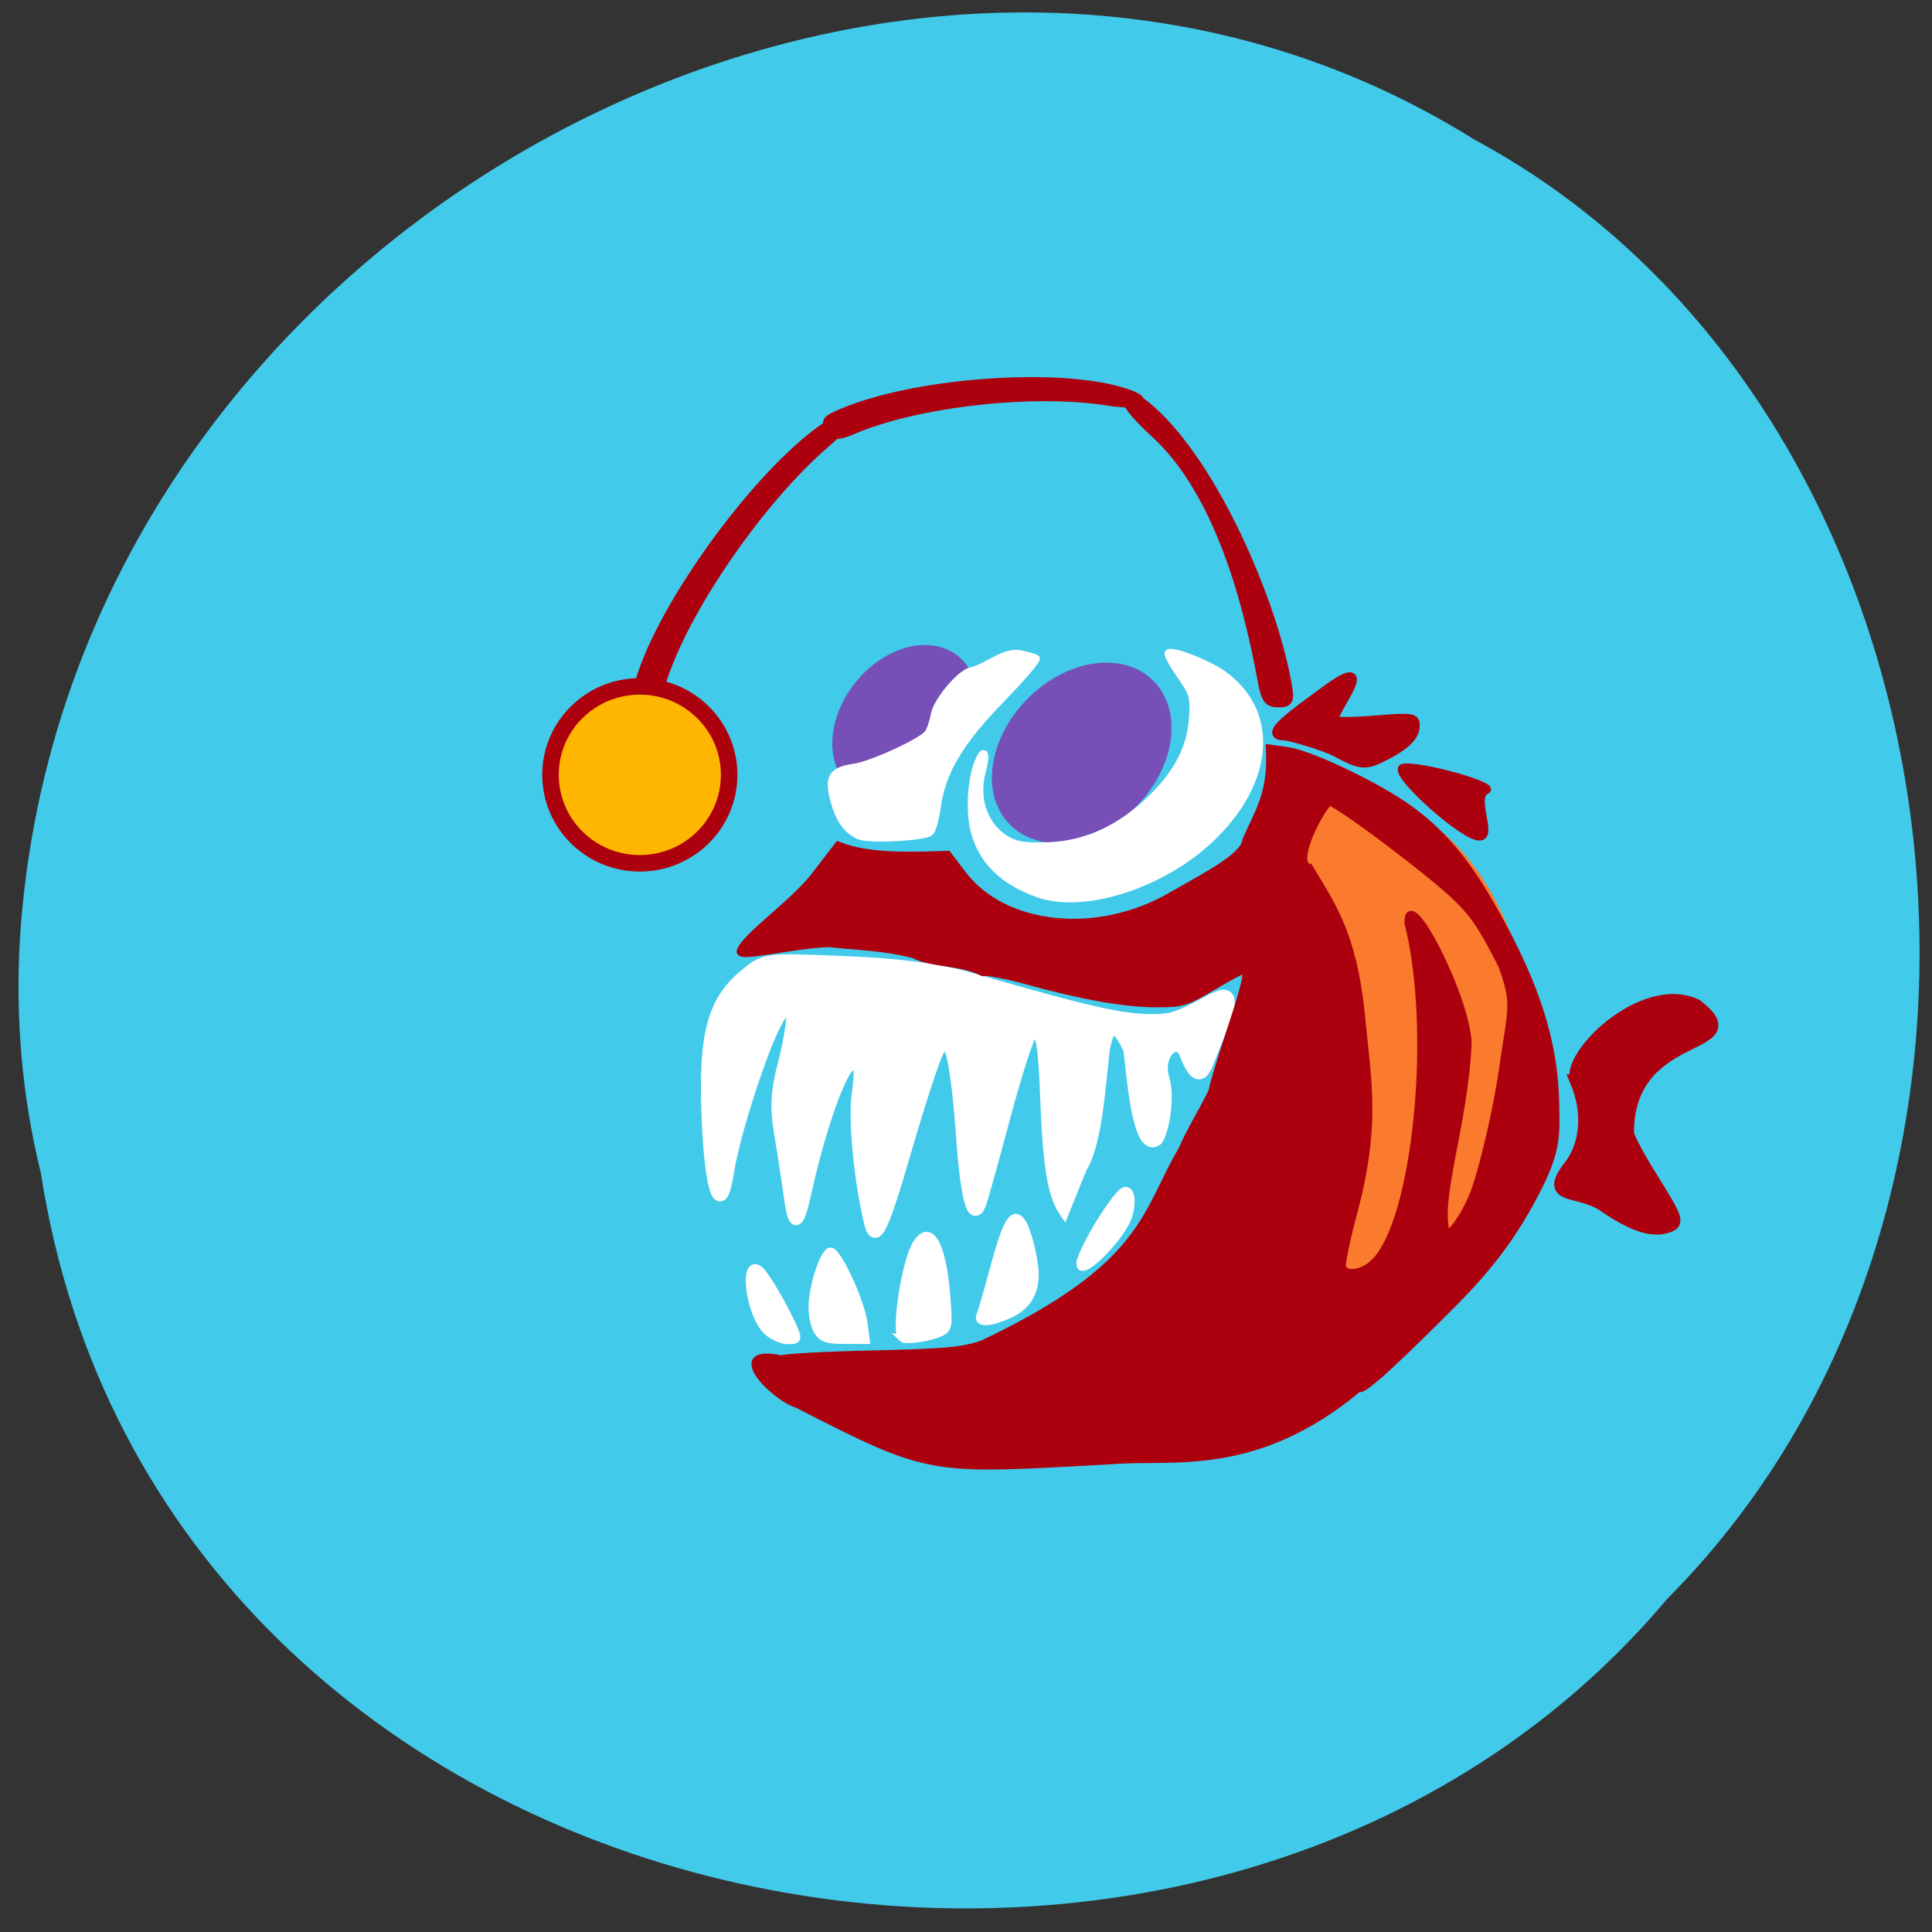 <svg xmlns="http://www.w3.org/2000/svg" viewBox="0 0 256 256"><rect x="0" y="0" width="256" height="256" fill="#333333" stroke="none"/><path d="m 5.386 155.25 c 15.62 102.11 154.35 129.44 215.58 56.55 53.918 -54.14 40.499 -157.79 -25.632 -193.32 -75.97 -47.539 -186.64 11.233 -192.69 105.87 c -0.622 10.368 0.256 20.85 2.727 30.907 z" fill="#42caea" color="#000"/><g transform="matrix(0.862 0 0 0.853 -7.522 51.44)"><g fill="#764fb7" stroke="#764fb7"><ellipse cx="167.09" cy="-75.26" rx="10.828" ry="14.694" transform="matrix(0.742 0.67 -0.678 0.735 0 0)" stroke-width="2"/><ellipse transform="matrix(0.723 0.691 -0.657 0.754 0 0)" ry="12.27" rx="8.995" cy="-64.7" cx="145.69" stroke-width="1.666"/></g><g fill="#ad000e" stroke="#ad000e"><path d="m 202.81 45.4 c -2.13 -11.775 -6.555 -29.3 -16.497 -38.447 -6.362 -5.854 -5.354 -7.738 -0.525 -3.339 9.492 8.649 18.278 29.07 20.644 41.918 0.551 2.992 0.446 3.28 -1.201 3.28 -1.497 0 -1.91 -0.582 -2.422 -3.412 z" stroke-width="1.532"/><path d="m 110.83 44.34 c 3.801 -11.04 14.993 -27.24 24.634 -35.662 4.908 -4.288 4.725 -5.928 -0.261 -2.346 -9.802 7.04 -23.412 25.609 -27.598 37.648 -0.975 2.803 -0.928 3.095 0.528 3.316 1.324 0.201 1.784 -0.303 2.697 -2.956 z" stroke-width="1.43"/><path d="m 139.89 6.451 c 9.826 -4.231 27.545 -6.25 39 -4.445 5.832 0.919 6.853 -0.268 1.46 -1.698 -10.601 -2.811 -31.368 -1.083 -42.11 3.503 -2.501 1.068 -2.674 1.289 -1.972 2.518 0.639 1.118 1.256 1.139 3.618 0.121 z" stroke-width="1.35"/></g></g><g fill="#fff" stroke="#fff"><path d="m 115.27 161.89 c -1.357 -5.877 -2.069 -13.407 -1.599 -16.914 0.448 -3.342 0.322 -3.995 -0.767 -3.995 -1.275 0 -4.172 7.932 -6.142 16.818 -1.076 4.854 -1.529 4.942 -2.141 0.415 -0.291 -2.15 -0.86 -5.835 -1.264 -8.187 -0.542 -3.157 -0.42 -5.476 0.468 -8.85 0.661 -2.515 1.194 -5.495 1.184 -6.623 l -0.018 -2.051 l -1.607 2.02 c -1.745 2.192 -6.086 15.217 -6.955 20.87 -0.949 6.169 -2.278 2.398 -2.662 -7.554 -0.417 -10.795 0.733 -15.1 4.979 -18.641 2.562 -2.135 2.599 -2.14 13.191 -1.7 7.409 0.308 12.471 0.976 16.736 2.208 16.827 4.86 20.876 5.724 25.43 5.427 4.242 -0.276 9.285 -5.764 8.639 -1.66 -0.159 1.01 -2.253 6.075 -2.532 6.796 -0.464 1.198 -1.348 4 -3.106 -0.592 -1.013 -2.646 -4.03 -0.162 -2.941 3.34 0.713 2.301 -0.031 6.788 -0.87 7.975 -2.547 1.96 -3.263 -9.404 -3.642 -11.98 -1.766 -3.668 -2.715 -3.636 -3.426 0.116 -0.573 5.157 -1.02 12.407 -2.999 15.583 l -2.249 5.564 c -3.606 -5.319 -1.179 -25.956 -4.267 -23.537 -0.479 0.474 -2.113 5.53 -3.632 11.234 -1.519 5.705 -2.968 10.907 -3.22 11.561 -0.948 2.456 -1.822 -1.01 -2.41 -9.554 -0.324 -4.707 -0.944 -9.475 -1.378 -10.594 l -0.789 -2.036 l -1.052 2.02 c -0.578 1.11 -2.423 6.743 -4.098 12.516 -3.26 11.235 -4.152 13.07 -4.86 10.01 z" stroke-width="1.623"/><g stroke-width="0.996"><path d="m 129.89 174.23 c 0.203 -0.477 1.028 -3.32 1.833 -6.319 1.627 -6.06 2.524 -7.532 3.66 -6.02 0.729 0.973 1.75 5.03 1.75 6.958 0 2.49 -1.043 4.194 -3.2 5.228 -2.714 1.301 -4.563 1.369 -4.04 0.149 z"/><path d="m 143.13 167.49 c 0 -1.639 4.97 -9.731 5.976 -9.731 0.775 0 0.974 1.395 0.46 3.236 -0.775 2.78 -6.437 8.493 -6.437 6.495 z"/><path d="m 119.49 177.29 c -0.948 -0.943 0.506 -10.292 1.945 -12.504 1.823 -2.802 3.462 0.094 4 7.077 0.295 3.795 0.241 4.16 -0.688 4.653 -1.374 0.728 -4.8 1.232 -5.261 0.774 z"/><path d="m 108.39 176.48 c -0.438 -0.619 -0.769 -2.083 -0.757 -3.345 0.026 -2.62 1.449 -7.05 2.359 -7.333 0.86 -0.272 4.03 6.457 4.436 9.426 l 0.324 2.354 h -2.792 c -2.318 0 -2.924 -0.187 -3.571 -1.101 z"/></g><path d="m 101.66 176.35 c -2.304 -2.15 -3.286 -9.793 -1.035 -8.05 0.792 0.613 3.606 5.473 4.642 8.02 0.457 1.123 0.362 1.257 -0.892 1.257 -0.772 0 -1.994 -0.551 -2.715 -1.223 z" stroke-width="1.076"/><g stroke-width="0.996"><path d="m 137.57 118.42 c -4.674 -1.654 -7.47 -4.421 -8.477 -8.39 -0.644 -2.537 -0.416 -6.601 0.501 -8.959 0.818 -2.102 1.188 -1.24 0.521 1.213 -1.033 3.799 0.453 7.573 3.621 9.196 1.118 0.572 2.568 0.738 5.351 0.612 4.937 -0.224 9.418 -2.313 13.498 -6.294 3.521 -3.435 5.209 -6.747 5.465 -10.729 0.178 -2.761 0.061 -3.162 -1.648 -5.619 -1.012 -1.455 -1.724 -2.76 -1.583 -2.9 0.479 -0.474 5.243 1.382 7.257 2.827 6.975 5 6.28 14.189 -1.644 21.725 -6.459 6.142 -16.817 9.458 -22.864 7.318 z"/><path d="m 113.86 110.74 c -1.626 -0.713 -2.651 -2.151 -3.332 -4.671 -0.826 -3.057 -0.276 -3.96 2.663 -4.378 2.311 -0.329 8.836 -3.318 9.764 -4.473 0.292 -0.364 0.68 -1.477 0.861 -2.474 0.356 -1.961 3.729 -5.868 5.065 -5.868 2.222 -0.669 4.27 -2.635 6.339 -2.218 0.911 0.194 1.835 0.457 2.054 0.584 0.218 0.128 -1.839 2.531 -4.571 5.341 -5.552 5.709 -7.896 9.642 -8.538 14.328 -0.212 1.548 -0.622 3.049 -0.911 3.335 -0.681 0.675 -8.093 1.064 -9.395 0.494 z"/></g></g><path d="m 176.93 175.34 c -5.587 -14.524 -12.06 -28.595 -5.25 -47.1 -1.369 -19.642 -0.699 -21.509 8.638 -21.509 8.475 0 16.412 8.01 20.258 20.444 2.01 6.514 2.046 20.944 0.06 27.651 -4.22 14.249 -13.671 22.429 -23.705 20.515 z" fill="#fa7a2e" stroke="#fa7a2e" stroke-width="1.521"/><g stroke="#ad000e"><g fill="#ad000e"><path d="m 105.62 186.05 c -3.082 -0.946 -9.566 -7.554 -2.076 -5.953 0.358 -0.219 5.754 -0.516 11.989 -0.659 9.712 -0.223 11.804 -0.41 14.59 -1.308 21.906 -10.355 21.575 -17.446 26.508 -25.769 0.955 -2.313 3.02 -5.644 4.02 -7.817 0 -0.397 1.013 -3.792 2.252 -7.545 2.224 -6.738 2.61 -8.483 1.876 -8.472 -0.206 0.004 -2.064 1 -4.128 2.224 -3.503 2.071 -3.991 2.219 -7.325 2.224 -4.17 0.007 -9.893 -0.992 -17.03 -2.972 -2.798 -0.776 -5.525 -1.298 -6.06 -1.16 -2.849 -1.458 -6.782 -1.122 -9.157 -2.37 -3.912 -1.031 -8.06 -1.104 -11.192 -1.466 -4.316 0.066 -11.968 1.994 -11.781 1.044 0.538 -1.858 7.09 -6.397 9.849 -9.985 l 3.114 -4.05 c 3.826 1.576 9.425 1.397 14.491 1.219 l 2.02 2.65 c 5.476 7.183 17.839 8.471 27.547 2.87 4.628 -2.671 9.83 -5.239 10.01 -7.486 1.766 -3.994 3.409 -6.191 3.096 -12.11 l 2.28 0.309 c 2.792 0.379 10.523 3.949 15.15 6.998 4.461 2.937 7.916 6.733 11.223 12.33 5.971 10.11 9.03 18.342 9.211 27.27 0.084 4.047 0.289 6.185 -2.274 11.248 -3.037 6 -6.235 10.346 -11.456 15.567 -5.171 5.171 -12.08 11.99 -12.294 11 -13.706 11.482 -24.794 8.985 -32.56 9.625 -24.516 1.342 -23.929 1.737 -41.893 -7.46 z m 76.5 -18.756 c 5.591 -5.538 8.094 -30.728 4.474 -45.03 -0.114 -5.15 7.602 9.572 7.911 15.917 -0.499 10.978 -4.231 20.578 -2.87 25.25 0.635 0.389 2.76 -2.788 3.799 -5.678 1.285 -3.577 3.139 -11.781 3.78 -16.733 1.1 -7.527 1.635 -7.993 -0.151 -13 -2.394 -4.821 -3.694 -6.799 -5.86 -8.923 -3.492 -3.422 -16.08 -12.882 -17.14 -12.882 -1.93 2.279 -4.679 8.309 -2.596 8.725 2.843 4.8 5.857 8.65 6.937 19.971 0.817 8.562 2.049 14.15 -1.052 25.736 -0.973 3.635 -1.647 6.925 -1.498 7.31 0.453 1.169 2.776 0.805 4.264 -0.669 z" stroke-width="0.996"/><path d="m 177 99.66 c -1.563 -0.832 -6.16 -2.156 -6.818 -2.156 -2.983 0 1.212 -2.901 5.436 -6.01 3.632 -2.675 4.492 -2.389 2.589 0.862 -0.862 1.474 -1.568 2.865 -1.568 3.09 0 0.226 2.447 0.216 5.438 -0.021 5.137 -0.407 5.438 -0.366 5.438 0.75 0 1.35 -1.267 2.608 -4.049 4.02 -2.555 1.296 -3.122 1.25 -6.468 -0.532 z" stroke-width="1.209"/><path d="m 195.57 110.8 c -2.784 -0.825 -11.617 -8.939 -9.567 -9.12 2.733 -0.241 12.195 2.513 10.958 3.04 -2.126 0.906 1.435 6.918 -1.39 6.08 z" stroke-width="0.996"/><path d="m 208.95 143.46 c -1.704 -3.391 8.856 -13.624 15.844 -10.222 7.781 6.098 -8.929 2.653 -9.128 16.636 -0.332 0.102 1.079 2.879 3.136 6.173 3.532 5.657 3.643 6.02 2 6.52 -1.986 0.608 -4.559 -0.267 -8.222 -2.794 -3.365 -2.322 -7.746 -0.798 -4.86 -4.853 2.744 -3.237 2.738 -7.813 1.226 -11.461 z" stroke-width="1.68"/></g><ellipse cx="84.78" cy="102.67" rx="11.836" ry="11.722" fill="#ffb600" stroke-width="2.19"/></g></svg>